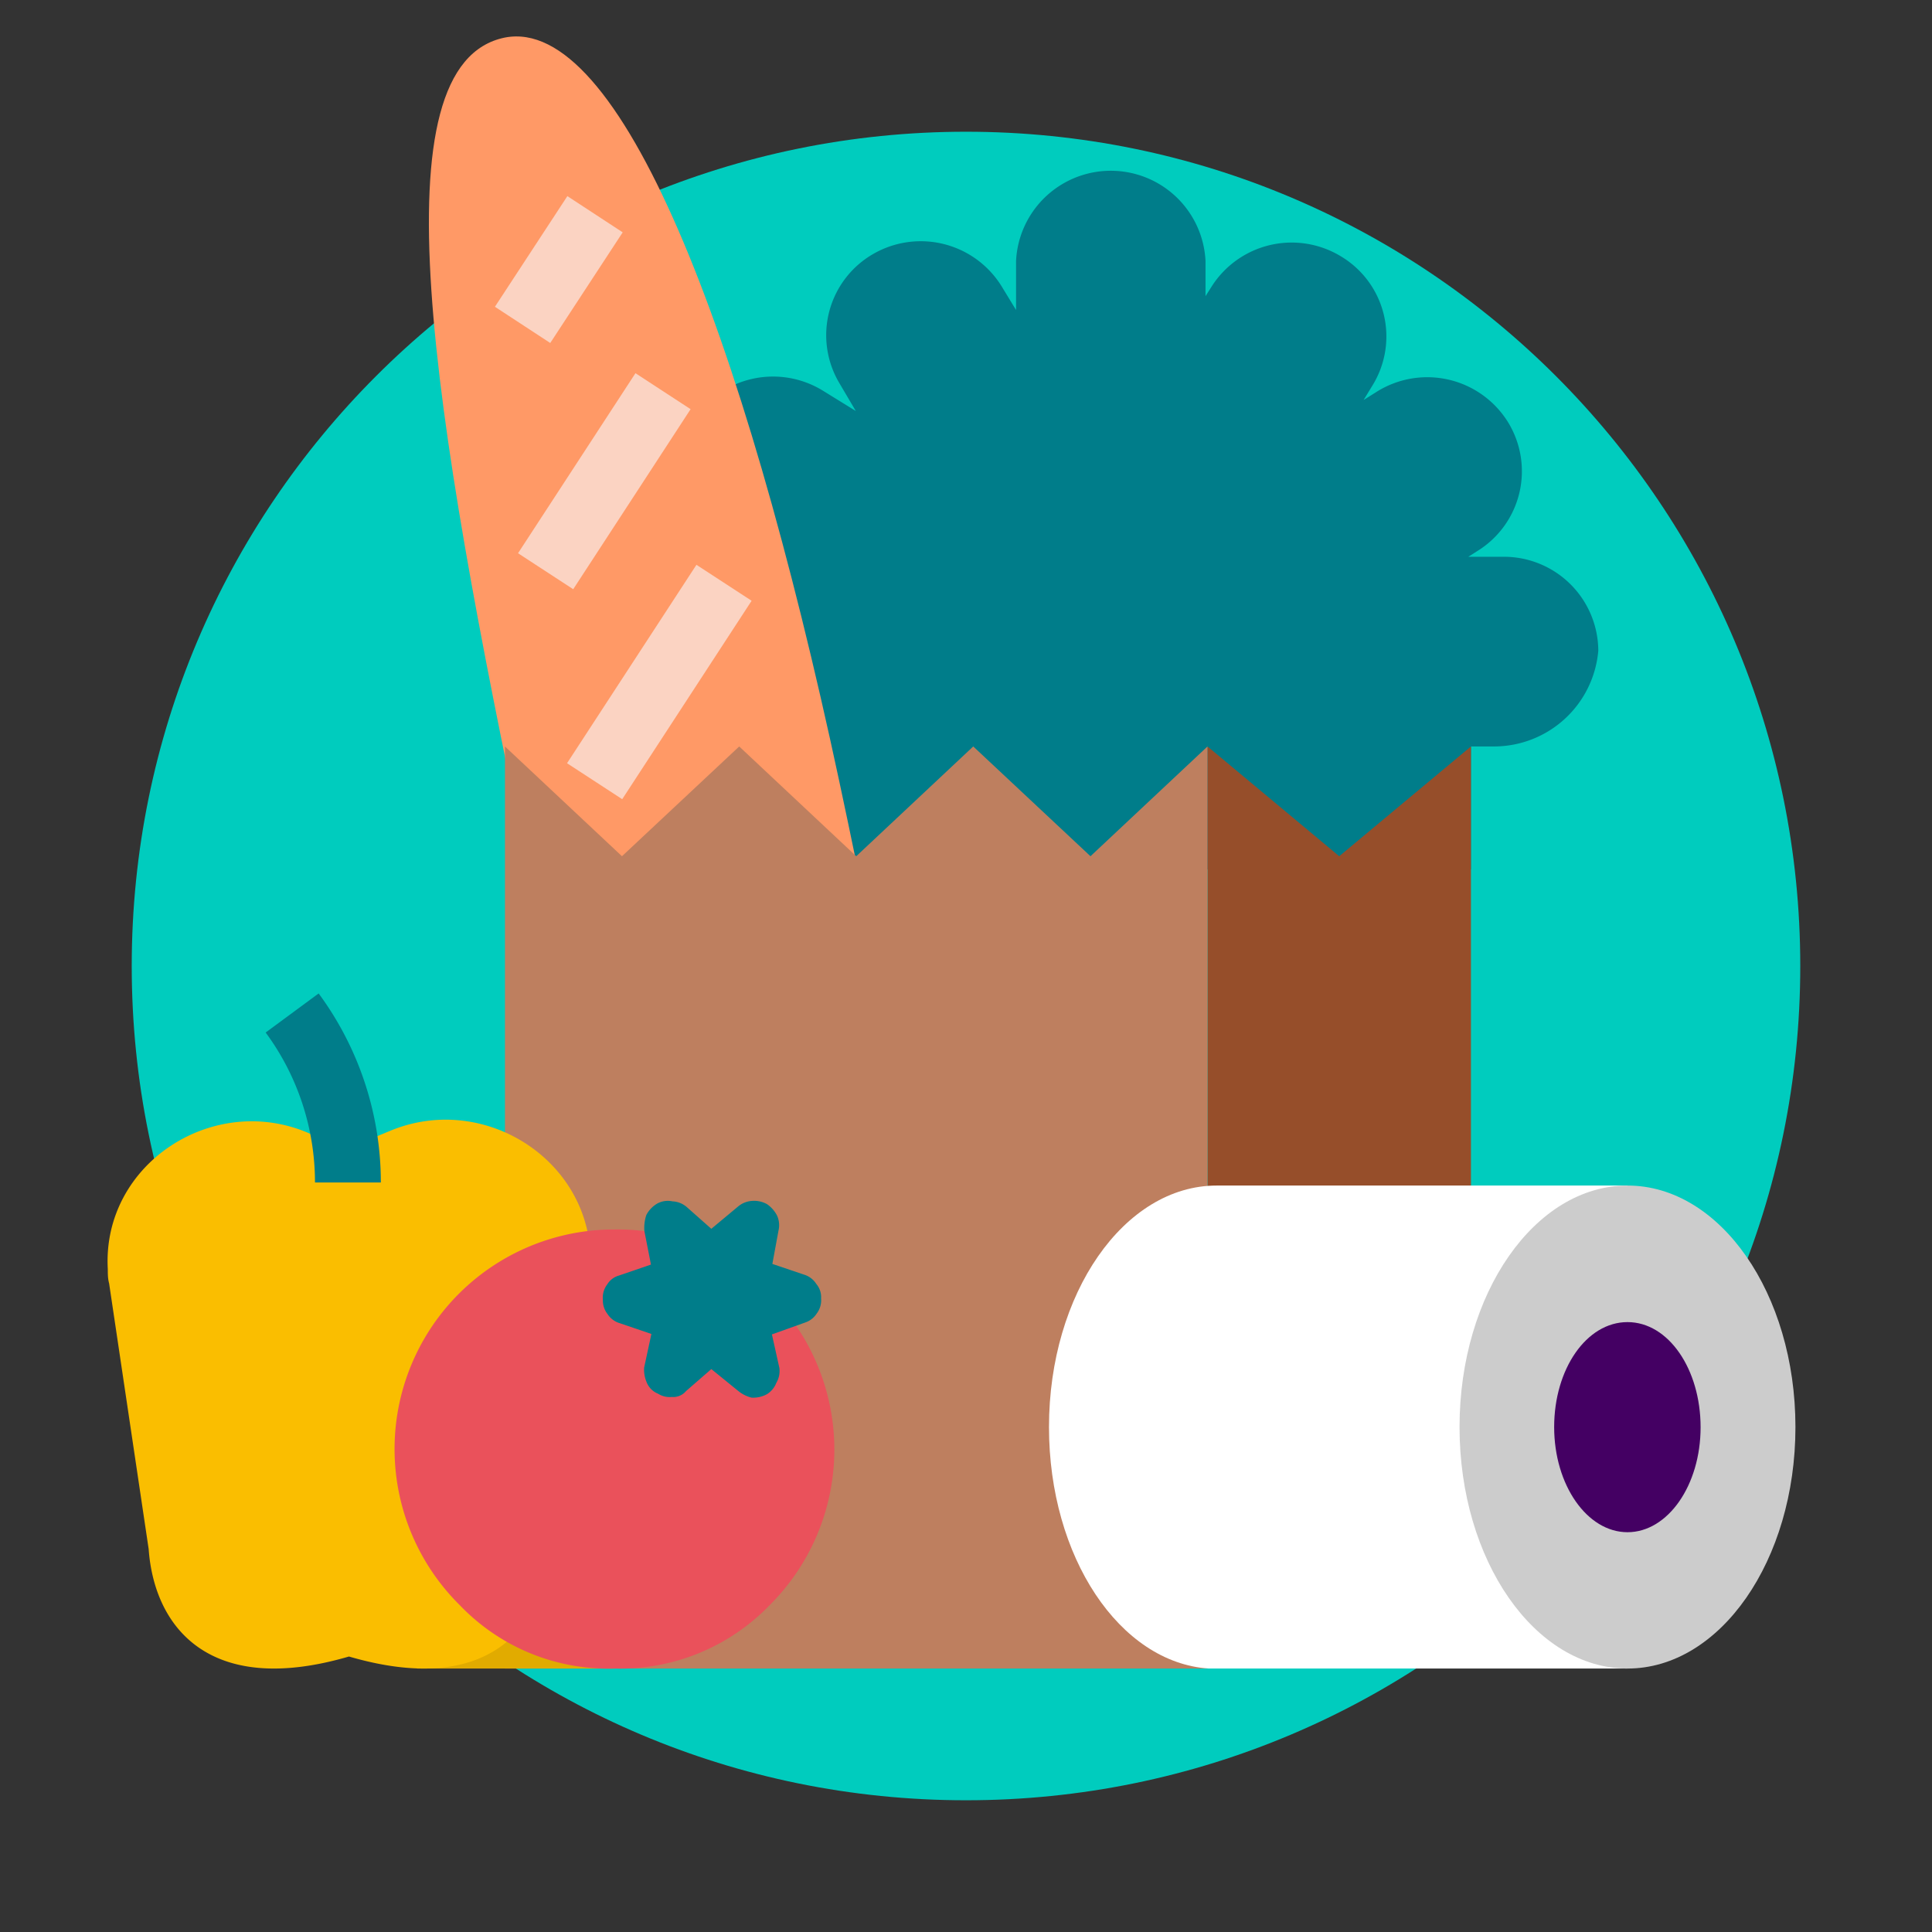<svg xmlns="http://www.w3.org/2000/svg" width="88" height="88" fill="none" viewBox="0 0 88 88"><rect x="0" y="0" width="88" height="88" fill="#333333" stroke="none"/><path fill="#00CCBE" d="M44 82c20.987 0 38-17.013 38-38S64.987 6 44 6 6 23.013 6 44s17.013 38 38 38z"/><path fill="#007D8A" fill-rule="evenodd" d="M67 34v5.6H50.54l-0.25 1.19a4.31 4.31 0 0 1-8.44-1.73v-0.28L38.5 40.7a4.32 4.32 0 0 1-5.89-1.57 4.25 4.25 0 0 1 0.75-5.23h-1.63a4.29 4.29 0 1 1 0-8.57h1.61l-0.41-0.26a4.272 4.272 0 0 1-1.38-5.9 4.33 4.33 0 0 1 5.94-1.37l1.49 0.92-0.76-1.29a4.269 4.269 0 0 1 1.55-5.86 4.33 4.33 0 0 1 5.9 1.55l0.61 1v-2.23a4.32 4.32 0 0 1 8.63 0v1.6l0.26-0.41a4.32 4.32 0 0 1 5.93-1.39 4.25 4.25 0 0 1 1.4 5.89l-0.39 0.64 0.62-0.39a4.33 4.33 0 0 1 5.94 1.37 4.27 4.27 0 0 1-1.38 5.9l-0.41 0.26h1.61a4.3 4.3 0 0 1 4.31 4.28A4.77 4.77 0 0 1 68.08 34H67z" clip-rule="evenodd"/><path stroke="#F29167" stroke-width="2.09" d="M37.4 60.25l-2.58 4.12M36.05 49l-4.79 7.67M34.32 39.26l-5.52 8.85"/><path fill="#F96" d="M23 1.71c5.19-1 10.78 13.07 15.23 33.89 4.39 20.53 6.8 37.5 1 39.42-6.08 1.21-10.9-15.24-15.24-35.79C19.65 18.68 17.08 2.9 23 1.71z"/><path fill="#FBD3C2" d="M25.843 8.933l-3.3 5.04 2.52 1.65 3.3-5.04-2.52-1.65zM28.944 16.999l-5.348 8.2 2.513 1.639 5.347-8.2-2.512-1.64zM31.722 25.726l-5.894 9.038 2.513 1.638 5.894-9.038-2.513-1.638z"/><path fill="#964E2A" d="M55 75h12V34l-6 5-6-5v41z"/><path fill="#BE7F5F" d="M49.67 39l-5.34-5L39 39l-5.33-5-5.34 5L23 34v42h32V34l-5.33 5z"/><path fill="#fff" fill-rule="evenodd" d="M47.78 65c0-6.08 3.42-11 7.64-11h18.71v22H55.06c-4.06-0.27-7.28-5.08-7.28-11z" clip-rule="evenodd"/><path fill="#CCC" d="M74.13 76c4.22 0 7.65-4.92 7.65-11s-3.43-11-7.65-11c-4.22 0-7.65 4.92-7.65 11s3.43 11 7.65 11z"/><path fill="#440063" d="M74.13 69.79c1.84 0 3.33-2.14 3.33-4.78s-1.46-4.79-3.33-4.79-3.34 2.14-3.34 4.78 1.5 4.79 3.34 4.79z"/><path fill="#E1AB00" d="M19 67.83V76h9v-8.17"/><path fill="#FABE00" d="M14.124 51.64c-4.382-1.947-9.484 1.37-9.214 6.166 0 0.213 0 0.436 0.06 0.65l1.801 12.098c0.25 3.509 2.711 6.774 9.124 4.898 6.422 1.876 8.874-1.39 9.134-4.898l1.8-12.11c0-0.222 0.05-0.435 0.06-0.658 0.27-4.797-4.761-8.113-9.143-6.268l-1.351 0.558a4.6 4.6 0 0 1-1.18 0l-1.09-0.436z"/><path fill="#EA515B" fill-rule="evenodd" d="M35.06 58.94A9.62 9.62 0 0 0 28 56a10 10 0 0 0-7.06 17.11A9.36 9.36 0 0 0 28 76a9.459 9.459 0 0 0 7.06-2.89 9.999 9.999 0 0 0 0-14.17z" clip-rule="evenodd"/><path fill="#007D8A" fill-rule="evenodd" d="M14.347 53.86a11.5 11.5 0 0 0-2.247-6.83l2.414-1.78a14.5 14.5 0 0 1 2.833 8.61h-3zM30.63 54.72a1 1 0 0 0-0.71 0.11 1.31 1.31 0 0 0-0.48 0.51 1.88 1.88 0 0 0-0.09 0.73l0.3 1.53-1.46 0.5a0.91 0.91 0 0 0-0.53 0.4 1 1 0 0 0-0.2 0.7 1 1 0 0 0 0.21 0.65 1 1 0 0 0 0.56 0.42l1.44 0.49-0.33 1.53a1.44 1.44 0 0 0 0.11 0.66 0.93 0.93 0 0 0 0.52 0.53 1 1 0 0 0 0.63 0.15 0.76 0.76 0 0 0 0.65-0.27l1.15-1 1.23 1a1.54 1.54 0 0 0 0.6 0.3 1.3 1.3 0 0 0 0.71-0.16 1.06 1.06 0 0 0 0.42-0.51 1.08 1.08 0 0 0 0.14-0.68l-0.34-1.53 1.51-0.54a1 1 0 0 0 0.53-0.41 1 1 0 0 0 0.2-0.69 0.93 0.93 0 0 0-0.22-0.66 1 1 0 0 0-0.55-0.42l-1.45-0.49 0.28-1.52a1.07 1.07 0 0 0-0.06-0.67 1.42 1.42 0 0 0-0.46-0.53 1.2 1.2 0 0 0-0.69-0.15 1.1 1.1 0 0 0-0.65 0.27l-1.2 1-1.13-1a1.06 1.06 0 0 0-0.64-0.25z" clip-rule="evenodd"/></svg>